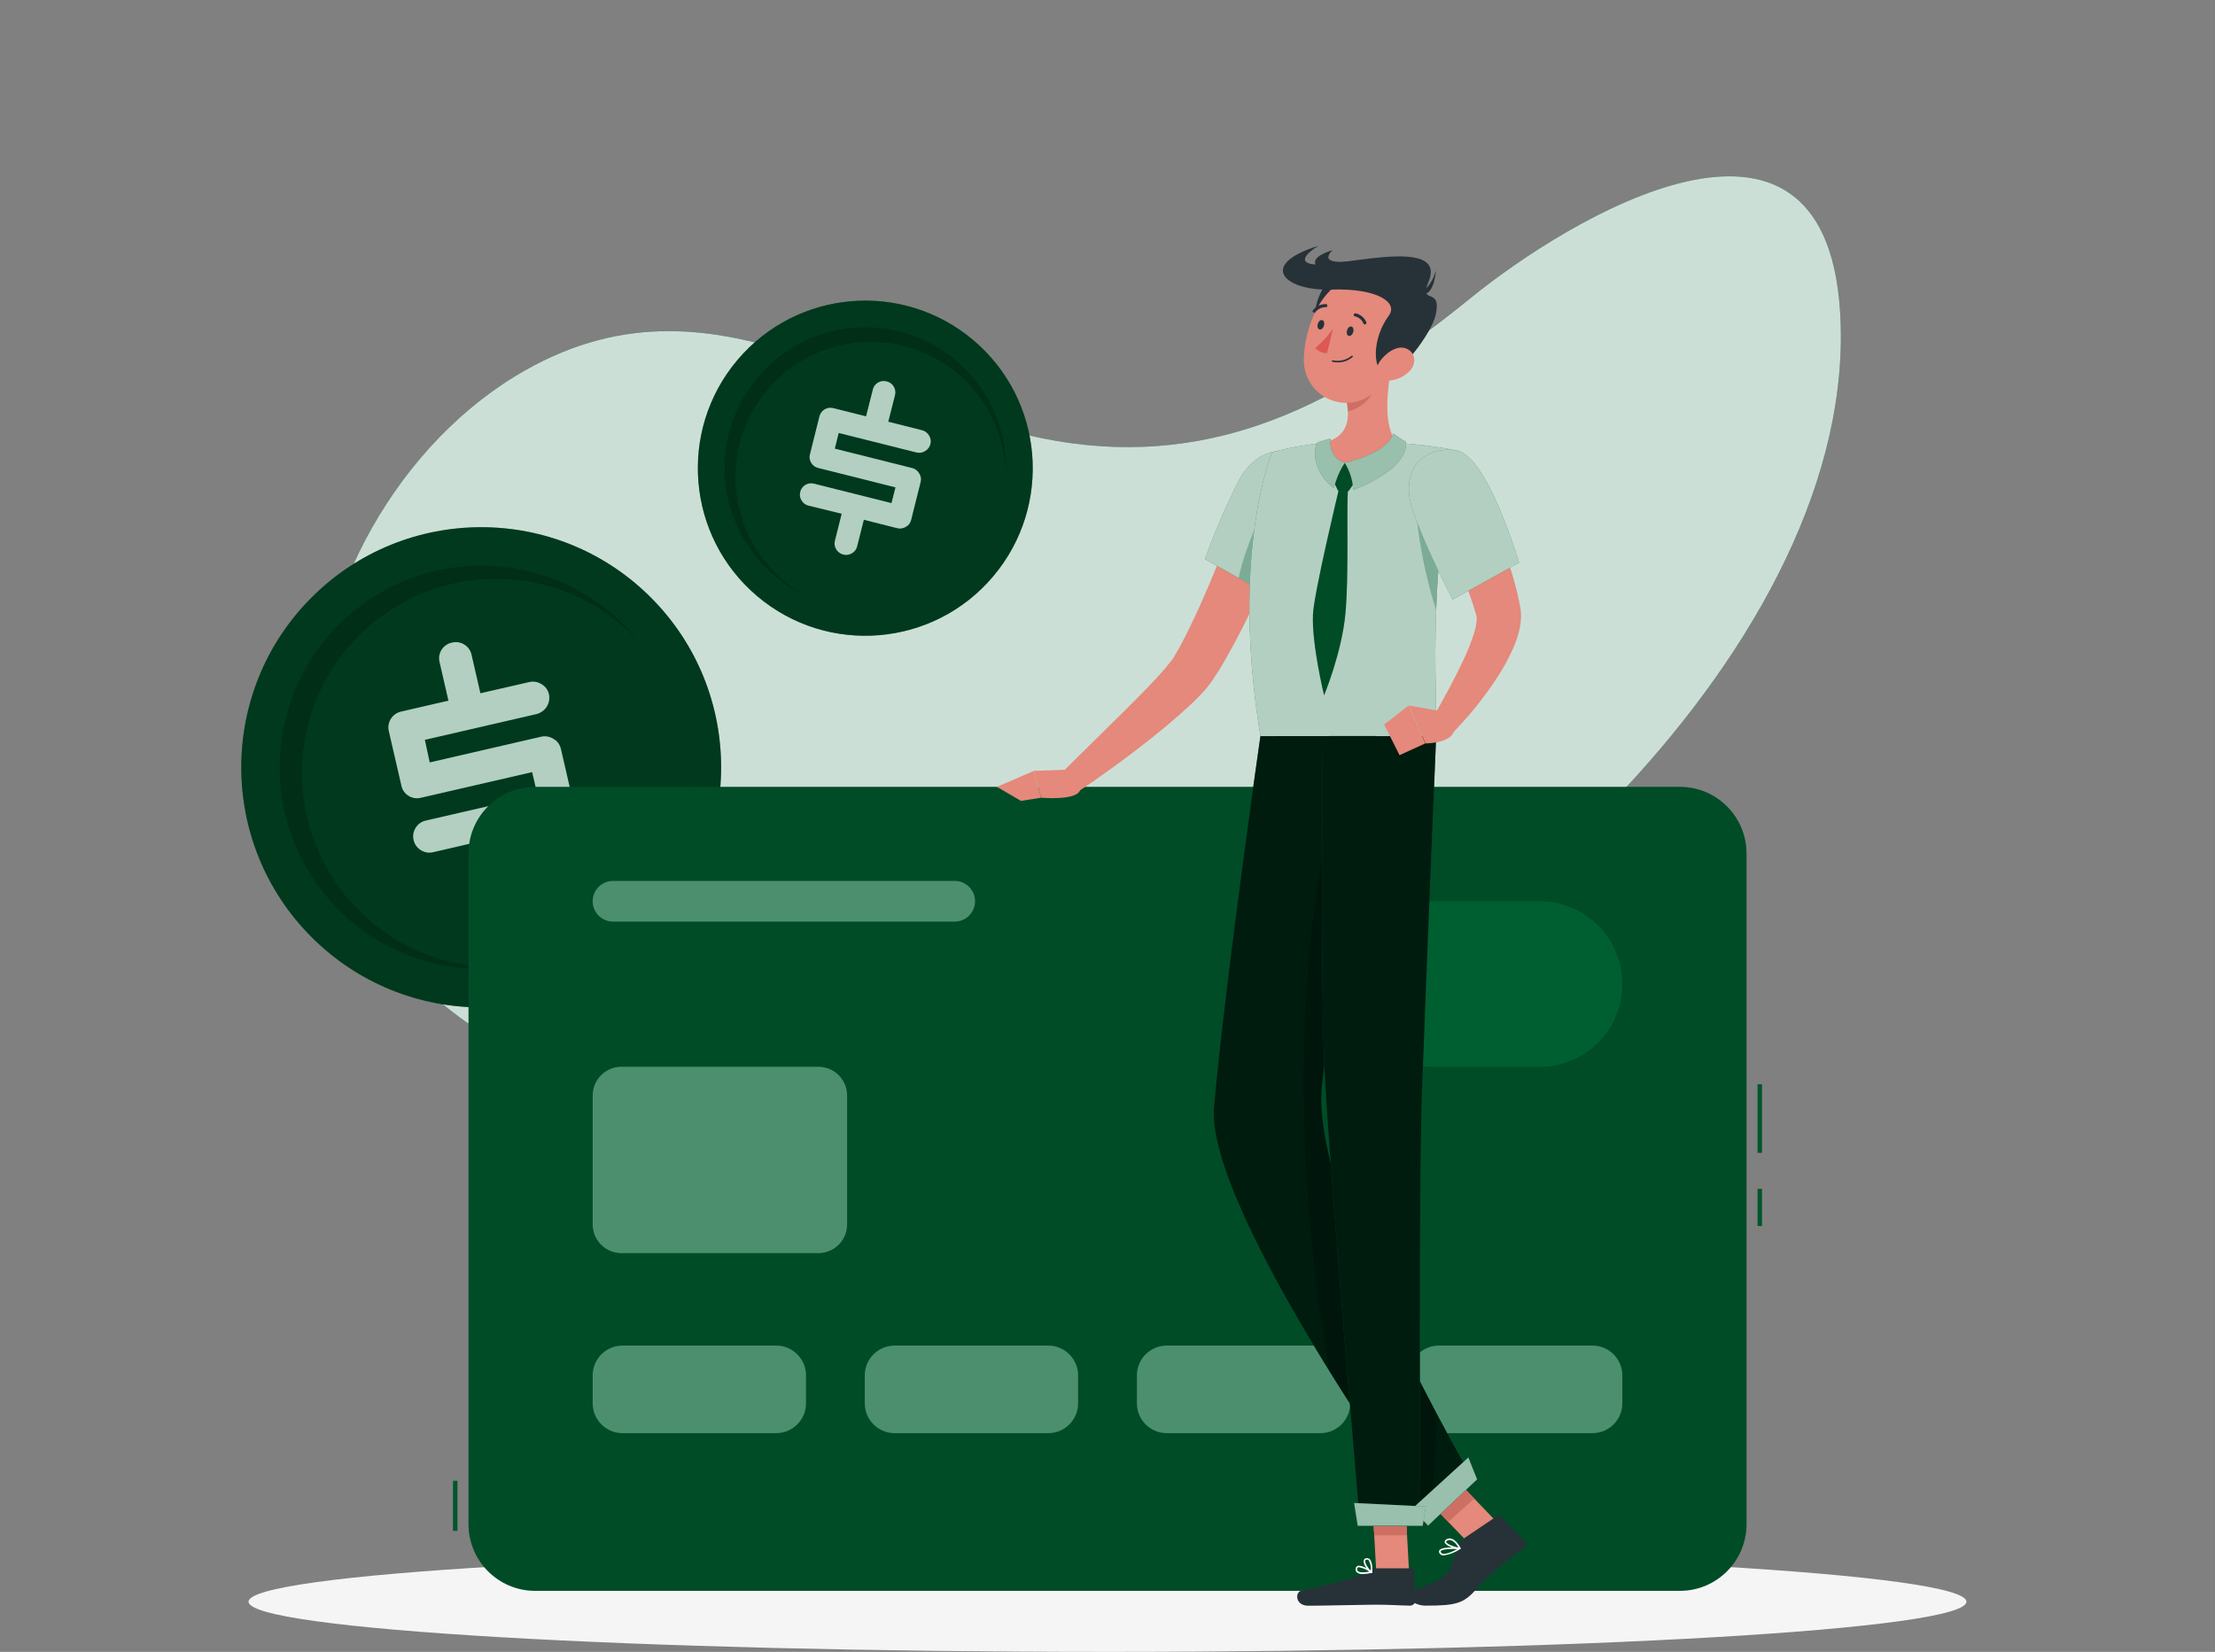 <svg width="185" height="138" viewBox="0 0 185 138" fill="none" xmlns="http://www.w3.org/2000/svg">
<rect x="0" y="0" width="185" height="138" fill="#808080" stroke="none"/>
<path d="M153.683 25.992C155.456 53.602 122.159 83.398 98.157 91.175C75.029 98.683 28.779 95.886 26.414 63.35C25.526 51.128 32.582 37.795 43.038 31.425C59.851 21.192 73.031 34.847 89.603 37.044C102.771 38.788 112.968 32.91 122.847 24.884C131.076 18.207 152.351 5.278 153.683 25.992Z" fill="#005F31"/>
<path opacity="0.8" d="M153.683 25.992C155.456 53.602 122.159 83.398 98.157 91.175C75.029 98.683 28.779 95.886 26.414 63.35C25.526 51.128 32.582 37.795 43.038 31.425C59.851 21.192 73.031 34.847 89.603 37.044C102.771 38.788 112.968 32.91 122.847 24.884C131.076 18.207 152.351 5.278 153.683 25.992Z" fill="white"/>
<path d="M92.5 138C132.121 138 164.239 136.123 164.239 133.808C164.239 131.492 132.121 129.615 92.5 129.615C52.88 129.615 20.761 131.492 20.761 133.808C20.761 136.123 52.88 138 92.5 138Z" fill="#F5F5F5"/>
<path d="M54.361 78.285C62.187 70.452 62.187 57.751 54.361 49.918C46.535 42.084 33.847 42.084 26.021 49.918C18.195 57.751 18.195 70.452 26.021 78.285C33.847 86.118 46.535 86.118 54.361 78.285Z" fill="#005F31"/>
<path opacity="0.4" d="M54.361 78.285C62.187 70.452 62.187 57.751 54.361 49.918C46.535 42.084 33.847 42.084 26.021 49.918C18.195 57.751 18.195 70.452 26.021 78.285C33.847 86.118 46.535 86.118 54.361 78.285Z" fill="black"/>
<path opacity="0.2" d="M56.781 66.934C58.343 57.764 52.183 49.062 43.022 47.497C33.861 45.933 25.167 52.099 23.605 61.269C22.042 70.439 28.202 79.141 37.363 80.706C46.525 82.27 55.218 76.104 56.781 66.934Z" fill="black"/>
<path d="M57.585 65.715C58.209 56.784 51.483 49.038 42.562 48.413C33.64 47.788 25.901 54.52 25.276 63.451C24.652 72.381 31.378 80.128 40.3 80.753C49.222 81.378 56.96 74.645 57.585 65.715Z" fill="#005F31"/>
<path opacity="0.4" d="M57.585 65.715C58.209 56.784 51.483 49.038 42.562 48.413C33.64 47.788 25.901 54.52 25.276 63.451C24.652 72.381 31.378 80.128 40.3 80.753C49.222 81.378 56.96 74.645 57.585 65.715Z" fill="black"/>
<path d="M46.846 62.558L47.9 67.132C47.945 67.306 47.953 67.488 47.923 67.666C47.894 67.844 47.828 68.014 47.73 68.165C47.634 68.319 47.509 68.453 47.361 68.558C47.212 68.663 47.045 68.737 46.868 68.776L42.849 69.706L43.59 72.924C43.633 73.098 43.64 73.279 43.609 73.456C43.579 73.632 43.511 73.801 43.412 73.95C43.316 74.102 43.19 74.232 43.042 74.333C42.894 74.433 42.726 74.502 42.55 74.535C42.373 74.579 42.19 74.588 42.01 74.56C41.83 74.532 41.657 74.468 41.503 74.372C41.349 74.281 41.215 74.159 41.111 74.014C41.006 73.868 40.933 73.703 40.896 73.528L40.156 70.272L36.171 71.194C35.999 71.236 35.821 71.242 35.647 71.213C35.472 71.184 35.306 71.119 35.157 71.024C35.003 70.933 34.869 70.811 34.764 70.666C34.658 70.521 34.585 70.355 34.547 70.18C34.505 70.007 34.498 69.827 34.527 69.651C34.557 69.475 34.621 69.307 34.717 69.157C34.808 69.004 34.931 68.871 35.076 68.767C35.221 68.663 35.386 68.591 35.56 68.554L44.885 66.402L44.448 64.502L35.15 66.646C34.978 66.69 34.798 66.699 34.623 66.671C34.447 66.644 34.279 66.581 34.129 66.487C33.974 66.394 33.841 66.27 33.737 66.123C33.633 65.976 33.561 65.808 33.526 65.632L32.475 61.076C32.394 60.726 32.455 60.358 32.645 60.053C32.836 59.748 33.139 59.531 33.489 59.45L37.455 58.535L36.715 55.313C36.672 55.143 36.664 54.966 36.69 54.792C36.717 54.618 36.778 54.452 36.87 54.302C36.968 54.14 37.099 54.001 37.255 53.894C37.41 53.786 37.587 53.714 37.773 53.68C37.944 53.638 38.122 53.632 38.296 53.661C38.469 53.691 38.635 53.755 38.783 53.85C38.935 53.944 39.067 54.067 39.17 54.213C39.273 54.359 39.345 54.524 39.383 54.699L40.123 57.917L44.193 56.984C44.369 56.941 44.552 56.934 44.73 56.964C44.909 56.994 45.08 57.06 45.232 57.158C45.387 57.247 45.521 57.367 45.627 57.51C45.733 57.653 45.807 57.817 45.846 57.991C45.925 58.349 45.859 58.724 45.665 59.035C45.471 59.345 45.163 59.568 44.807 59.654L35.483 61.806L35.89 63.695L45.181 61.55C45.357 61.508 45.539 61.501 45.718 61.531C45.897 61.561 46.068 61.627 46.22 61.724C46.377 61.811 46.514 61.931 46.622 62.074C46.729 62.218 46.806 62.383 46.846 62.558Z" fill="#005F31"/>
<g opacity="0.7">
<path d="M46.846 62.558L47.9 67.132C47.945 67.306 47.953 67.488 47.923 67.666C47.894 67.844 47.828 68.014 47.73 68.165C47.634 68.319 47.509 68.453 47.361 68.558C47.212 68.663 47.045 68.737 46.868 68.776L42.849 69.706L43.59 72.924C43.633 73.098 43.64 73.279 43.609 73.456C43.579 73.632 43.511 73.801 43.412 73.95C43.316 74.102 43.19 74.232 43.042 74.333C42.894 74.433 42.726 74.502 42.55 74.535C42.373 74.579 42.19 74.588 42.01 74.56C41.83 74.532 41.657 74.468 41.503 74.372C41.349 74.281 41.215 74.159 41.111 74.014C41.006 73.868 40.933 73.703 40.896 73.528L40.156 70.272L36.171 71.194C35.999 71.236 35.821 71.242 35.647 71.213C35.472 71.184 35.306 71.119 35.157 71.024C35.003 70.933 34.869 70.811 34.764 70.666C34.658 70.521 34.585 70.355 34.547 70.18C34.505 70.007 34.498 69.827 34.527 69.651C34.557 69.475 34.621 69.307 34.717 69.157C34.808 69.004 34.931 68.871 35.076 68.767C35.221 68.663 35.386 68.591 35.56 68.554L44.885 66.402L44.448 64.502L35.15 66.646C34.978 66.69 34.798 66.699 34.623 66.671C34.447 66.644 34.279 66.581 34.129 66.487C33.974 66.394 33.841 66.27 33.737 66.123C33.633 65.976 33.561 65.808 33.526 65.632L32.475 61.076C32.394 60.726 32.455 60.358 32.645 60.053C32.836 59.748 33.139 59.531 33.489 59.45L37.455 58.535L36.715 55.313C36.672 55.143 36.664 54.966 36.69 54.792C36.717 54.618 36.778 54.452 36.87 54.302C36.968 54.14 37.099 54.001 37.255 53.894C37.41 53.786 37.587 53.714 37.773 53.68C37.944 53.638 38.122 53.632 38.296 53.661C38.469 53.691 38.635 53.755 38.783 53.85C38.935 53.944 39.067 54.067 39.17 54.213C39.273 54.359 39.345 54.524 39.383 54.699L40.123 57.917L44.193 56.984C44.369 56.941 44.552 56.934 44.73 56.964C44.909 56.994 45.08 57.06 45.232 57.158C45.387 57.247 45.521 57.367 45.627 57.51C45.733 57.653 45.807 57.817 45.846 57.991C45.925 58.349 45.859 58.724 45.665 59.035C45.471 59.345 45.163 59.568 44.807 59.654L35.483 61.806L35.89 63.695L45.181 61.55C45.357 61.508 45.539 61.501 45.718 61.531C45.897 61.561 46.068 61.627 46.22 61.724C46.377 61.811 46.514 61.931 46.622 62.074C46.729 62.218 46.806 62.383 46.846 62.558Z" fill="white"/>
</g>
<path d="M82.953 48.15C87.939 42.244 87.198 33.411 81.298 28.421C75.398 23.43 66.574 24.172 61.588 30.077C56.603 35.983 57.344 44.816 63.243 49.806C69.143 54.797 77.968 54.055 82.953 48.15Z" fill="#005F31"/>
<path opacity="0.4" d="M82.953 48.15C87.939 42.244 87.198 33.411 81.298 28.421C75.398 23.43 66.574 24.172 61.588 30.077C56.603 35.983 57.344 44.816 63.243 49.806C69.143 54.797 77.968 54.055 82.953 48.15Z" fill="black"/>
<path opacity="0.2" d="M81.323 46.593C85.456 41.589 84.753 34.179 79.754 30.043C74.755 25.906 67.353 26.609 63.22 31.613C59.088 36.617 59.79 44.027 64.789 48.163C69.788 52.3 77.191 51.597 81.323 46.593Z" fill="black"/>
<path d="M81.678 46.716C85.459 41.764 84.513 34.682 79.566 30.897C74.619 27.113 67.544 28.059 63.763 33.011C59.982 37.962 60.927 45.045 65.874 48.829C70.821 52.614 77.897 51.668 81.678 46.716Z" fill="#005F31"/>
<path opacity="0.4" d="M81.678 46.716C85.459 41.764 84.513 34.682 79.566 30.897C74.619 27.113 67.544 28.059 63.763 33.011C59.982 37.962 60.927 45.045 65.874 48.829C70.821 52.614 77.897 51.668 81.678 46.716Z" fill="black"/>
<path d="M76.893 40.262L76.098 43.44C76.069 43.56 76.015 43.674 75.94 43.773C75.865 43.872 75.77 43.954 75.661 44.014C75.551 44.081 75.429 44.124 75.302 44.143C75.175 44.161 75.045 44.154 74.921 44.121L72.15 43.421L71.588 45.643C71.559 45.765 71.505 45.879 71.43 45.978C71.355 46.078 71.26 46.16 71.151 46.221C71.046 46.286 70.929 46.329 70.807 46.348C70.685 46.366 70.56 46.36 70.441 46.328C70.317 46.299 70.201 46.246 70.099 46.172C69.997 46.097 69.91 46.003 69.845 45.895C69.778 45.789 69.734 45.671 69.715 45.547C69.695 45.424 69.702 45.297 69.734 45.177L70.3 42.917L67.525 42.24C67.405 42.211 67.291 42.158 67.192 42.084C67.093 42.01 67.01 41.917 66.948 41.81C66.881 41.705 66.836 41.587 66.817 41.464C66.798 41.341 66.805 41.215 66.837 41.095C66.864 40.973 66.917 40.859 66.991 40.758C67.064 40.657 67.158 40.573 67.266 40.51C67.372 40.445 67.491 40.402 67.614 40.385C67.738 40.367 67.863 40.374 67.984 40.406L74.459 42.032L74.792 40.714L68.335 39.092C68.214 39.064 68.1 39.013 68 38.939C67.9 38.866 67.817 38.773 67.754 38.666C67.687 38.56 67.643 38.441 67.626 38.318C67.608 38.194 67.616 38.067 67.651 37.947L68.442 34.781C68.472 34.66 68.526 34.546 68.6 34.446C68.674 34.346 68.767 34.262 68.873 34.199C68.98 34.135 69.098 34.093 69.221 34.075C69.344 34.057 69.469 34.064 69.59 34.095L72.335 34.784L72.897 32.562C72.924 32.437 72.977 32.318 73.052 32.214C73.128 32.11 73.224 32.023 73.334 31.958C73.445 31.893 73.567 31.851 73.695 31.836C73.822 31.821 73.951 31.832 74.074 31.869C74.193 31.897 74.305 31.949 74.403 32.023C74.502 32.096 74.583 32.189 74.644 32.295C74.709 32.401 74.752 32.519 74.771 32.642C74.789 32.765 74.783 32.89 74.751 33.01L74.189 35.232L77.001 35.94C77.124 35.969 77.24 36.023 77.342 36.099C77.444 36.175 77.529 36.271 77.593 36.38C77.66 36.484 77.705 36.601 77.726 36.724C77.746 36.846 77.741 36.971 77.711 37.092C77.68 37.215 77.625 37.331 77.549 37.433C77.472 37.535 77.377 37.62 77.267 37.684C77.158 37.752 77.036 37.797 76.909 37.816C76.781 37.835 76.651 37.828 76.527 37.795L70.048 36.169L69.723 37.48L76.175 39.099C76.299 39.128 76.415 39.183 76.517 39.258C76.618 39.334 76.704 39.43 76.767 39.54C76.839 39.644 76.887 39.763 76.909 39.887C76.93 40.012 76.925 40.139 76.893 40.262Z" fill="#005F31"/>
<g opacity="0.7">
<path d="M76.893 40.262L76.098 43.44C76.069 43.56 76.015 43.674 75.94 43.773C75.865 43.872 75.77 43.954 75.661 44.014C75.551 44.081 75.429 44.124 75.302 44.143C75.175 44.161 75.045 44.154 74.921 44.121L72.15 43.421L71.588 45.643C71.559 45.765 71.505 45.879 71.43 45.978C71.355 46.078 71.26 46.16 71.151 46.221C71.046 46.286 70.929 46.329 70.807 46.348C70.685 46.366 70.56 46.36 70.441 46.328C70.317 46.299 70.201 46.246 70.099 46.172C69.997 46.097 69.91 46.003 69.845 45.895C69.778 45.789 69.734 45.671 69.715 45.547C69.695 45.424 69.702 45.297 69.734 45.177L70.3 42.917L67.525 42.24C67.405 42.211 67.291 42.158 67.192 42.084C67.093 42.01 67.01 41.917 66.948 41.81C66.881 41.705 66.836 41.587 66.817 41.464C66.798 41.341 66.805 41.215 66.837 41.095C66.864 40.973 66.917 40.859 66.991 40.758C67.064 40.657 67.158 40.573 67.266 40.51C67.372 40.445 67.491 40.402 67.614 40.385C67.738 40.367 67.863 40.374 67.984 40.406L74.459 42.032L74.792 40.714L68.335 39.092C68.214 39.064 68.1 39.013 68 38.939C67.9 38.866 67.817 38.773 67.754 38.666C67.687 38.56 67.643 38.441 67.626 38.318C67.608 38.194 67.616 38.067 67.651 37.947L68.442 34.781C68.472 34.66 68.526 34.546 68.6 34.446C68.674 34.346 68.767 34.262 68.873 34.199C68.98 34.135 69.098 34.093 69.221 34.075C69.344 34.057 69.469 34.064 69.59 34.095L72.335 34.784L72.897 32.562C72.924 32.437 72.977 32.318 73.052 32.214C73.128 32.11 73.224 32.023 73.334 31.958C73.445 31.893 73.567 31.851 73.695 31.836C73.822 31.821 73.951 31.832 74.074 31.869C74.193 31.897 74.305 31.949 74.403 32.023C74.502 32.096 74.583 32.189 74.644 32.295C74.709 32.401 74.752 32.519 74.771 32.642C74.789 32.765 74.783 32.89 74.751 33.01L74.189 35.232L77.001 35.94C77.124 35.969 77.24 36.023 77.342 36.099C77.444 36.175 77.529 36.271 77.593 36.38C77.66 36.484 77.705 36.601 77.726 36.724C77.746 36.846 77.741 36.971 77.711 37.092C77.68 37.215 77.625 37.331 77.549 37.433C77.472 37.535 77.377 37.62 77.267 37.684C77.158 37.752 77.036 37.797 76.909 37.816C76.781 37.835 76.651 37.828 76.527 37.795L70.048 36.169L69.723 37.48L76.175 39.099C76.299 39.128 76.415 39.183 76.517 39.258C76.618 39.334 76.704 39.43 76.767 39.54C76.839 39.644 76.887 39.763 76.909 39.887C76.93 40.012 76.925 40.139 76.893 40.262Z" fill="white"/>
</g>
<path d="M38.206 123.708H37.836V127.889H38.206V123.708Z" fill="#005F31"/>
<path opacity="0.1" d="M38.206 123.708H37.836V127.889H38.206V123.708Z" fill="black"/>
<path d="M147.164 90.579H146.794V96.308H147.164V90.579Z" fill="#005F31"/>
<path d="M147.164 99.316H146.794V102.423H147.164V99.316Z" fill="#005F31"/>
<path opacity="0.1" d="M147.164 90.579H146.794V96.308H147.164V90.579Z" fill="black"/>
<path opacity="0.1" d="M147.164 99.316H146.794V102.423H147.164V99.316Z" fill="black"/>
<path d="M140.304 65.735H44.7C41.624 65.735 39.131 68.231 39.131 71.309V127.326C39.131 130.405 41.624 132.9 44.7 132.9H140.304C143.379 132.9 145.872 130.405 145.872 127.326V71.309C145.872 68.231 143.379 65.735 140.304 65.735Z" fill="#005F31"/>
<path opacity="0.2" d="M140.304 65.735H44.7C41.624 65.735 39.131 68.231 39.131 71.309V127.326C39.131 130.405 41.624 132.9 44.7 132.9H140.304C143.379 132.9 145.872 130.405 145.872 127.326V71.309C145.872 68.231 143.379 65.735 140.304 65.735Z" fill="black"/>
<path d="M128.593 89.124C130.426 89.124 132.183 88.395 133.478 87.098C134.774 85.802 135.501 84.043 135.501 82.209C135.501 80.375 134.774 78.616 133.478 77.32C132.183 76.023 130.426 75.294 128.593 75.294H119.676C117.844 75.294 116.087 76.023 114.792 77.32C113.496 78.616 112.769 80.375 112.769 82.209C112.769 84.043 113.496 85.802 114.792 87.098C116.087 88.395 117.844 89.124 119.676 89.124H128.593Z" fill="#005F31"/>
<path d="M68.354 89.12H51.9C50.576 89.12 49.502 90.194 49.502 91.52V102.286C49.502 103.612 50.576 104.686 51.9 104.686H68.354C69.678 104.686 70.751 103.612 70.751 102.286V91.52C70.751 90.194 69.678 89.12 68.354 89.12Z" fill="#005F31"/>
<path opacity="0.3" d="M68.354 89.12H51.9C50.576 89.12 49.502 90.194 49.502 91.52V102.286C49.502 103.612 50.576 104.686 51.9 104.686H68.354C69.678 104.686 70.751 103.612 70.751 102.286V91.52C70.751 90.194 69.678 89.12 68.354 89.12Z" fill="white"/>
<path d="M79.739 73.594H51.2C50.263 73.594 49.502 74.355 49.502 75.292C49.502 76.23 50.263 76.99 51.2 76.99H79.739C80.677 76.99 81.437 76.23 81.437 75.292C81.437 74.355 80.677 73.594 79.739 73.594Z" fill="#005F31"/>
<path opacity="0.3" d="M79.739 73.594H51.2C50.263 73.594 49.502 74.355 49.502 75.292C49.502 76.23 50.263 76.99 51.2 76.99H79.739C80.677 76.99 81.437 76.23 81.437 75.292C81.437 74.355 80.677 73.594 79.739 73.594Z" fill="white"/>
<path d="M64.828 112.412H51.992C50.617 112.412 49.502 113.528 49.502 114.904V117.234C49.502 118.61 50.617 119.726 51.992 119.726H64.828C66.203 119.726 67.318 118.61 67.318 117.234V114.904C67.318 113.528 66.203 112.412 64.828 112.412Z" fill="#005F31"/>
<path opacity="0.3" d="M64.828 112.412H51.992C50.617 112.412 49.502 113.528 49.502 114.904V117.234C49.502 118.61 50.617 119.726 51.992 119.726H64.828C66.203 119.726 67.318 118.61 67.318 117.234V114.904C67.318 113.528 66.203 112.412 64.828 112.412Z" fill="white"/>
<path d="M87.553 112.412H74.718C73.343 112.412 72.228 113.528 72.228 114.904V117.234C72.228 118.61 73.343 119.726 74.718 119.726H87.553C88.928 119.726 90.043 118.61 90.043 117.234V114.904C90.043 113.528 88.928 112.412 87.553 112.412Z" fill="#005F31"/>
<path opacity="0.3" d="M87.553 112.412H74.718C73.343 112.412 72.228 113.528 72.228 114.904V117.234C72.228 118.61 73.343 119.726 74.718 119.726H87.553C88.928 119.726 90.043 118.61 90.043 117.234V114.904C90.043 113.528 88.928 112.412 87.553 112.412Z" fill="white"/>
<path d="M110.282 112.412H97.447C96.072 112.412 94.957 113.528 94.957 114.904V117.234C94.957 118.61 96.072 119.726 97.447 119.726H110.282C111.657 119.726 112.772 118.61 112.772 117.234V114.904C112.772 113.528 111.657 112.412 110.282 112.412Z" fill="#005F31"/>
<path opacity="0.3" d="M110.282 112.412H97.447C96.072 112.412 94.957 113.528 94.957 114.904V117.234C94.957 118.61 96.072 119.726 97.447 119.726H110.282C111.657 119.726 112.772 118.61 112.772 117.234V114.904C112.772 113.528 111.657 112.412 110.282 112.412Z" fill="white"/>
<path d="M133.008 112.412H120.172C118.797 112.412 117.682 113.528 117.682 114.904V117.234C117.682 118.61 118.797 119.726 120.172 119.726H133.008C134.383 119.726 135.498 118.61 135.498 117.234V114.904C135.498 113.528 134.383 112.412 133.008 112.412Z" fill="#005F31"/>
<path opacity="0.3" d="M133.008 112.412H120.172C118.797 112.412 117.682 113.528 117.682 114.904V117.234C117.682 118.61 118.797 119.726 120.172 119.726H133.008C134.383 119.726 135.498 118.61 135.498 117.234V114.904C135.498 113.528 134.383 112.412 133.008 112.412Z" fill="white"/>
<path d="M108.41 41.432C107.533 43.91 106.56 46.306 105.528 48.702C104.483 51.139 103.284 53.507 101.939 55.791C101.757 56.084 101.569 56.376 101.373 56.669L101.228 56.887L101.032 57.158C100.899 57.328 100.773 57.476 100.662 57.621C100.196 58.141 99.702 58.635 99.182 59.102C98.194 60.017 97.188 60.846 96.17 61.665C94.128 63.287 92.041 64.806 89.88 66.246L88.589 64.643L94.028 59.276C94.927 58.384 95.819 57.484 96.651 56.584C97.062 56.136 97.462 55.676 97.791 55.254C97.872 55.15 97.943 55.047 98.006 54.958L98.083 54.832L98.191 54.639C98.335 54.384 98.487 54.136 98.627 53.873C99.759 51.743 100.758 49.428 101.72 47.08C102.682 44.732 103.607 42.365 104.495 40.017L108.41 41.432Z" fill="#E4897B"/>
<path d="M109.45 39.647C110.29 42.106 105.354 49.339 105.354 49.339L100.64 46.714C101.443 44.457 102.393 42.255 103.482 40.121C105.132 36.995 108.529 36.947 109.45 39.647Z" fill="#005F31"/>
<path opacity="0.7" d="M109.45 39.647C110.29 42.106 105.354 49.339 105.354 49.339L100.64 46.714C101.443 44.457 102.393 42.255 103.482 40.121C105.132 36.995 108.529 36.947 109.45 39.647Z" fill="white"/>
<path opacity="0.31" d="M109.52 39.955C108.462 39.447 107.244 39.873 105.961 41.903C104.677 43.932 103.585 47.321 103.467 48.288L105.357 49.336C105.357 49.336 109.912 42.654 109.52 39.955Z" fill="#005F31"/>
<path d="M106.257 37.766C106.257 37.766 102.734 46.058 105.272 61.498H119.943C120.124 59.243 119.088 48.247 121.63 37.625C120.015 37.31 118.381 37.102 116.739 37.003C114.662 36.884 112.581 36.884 110.504 37.003C109.071 37.148 107.651 37.403 106.257 37.766Z" fill="#005F31"/>
<path opacity="0.7" d="M106.257 37.766C106.257 37.766 102.734 46.058 105.272 61.498H119.943C120.124 59.243 119.088 48.247 121.63 37.625C120.015 37.31 118.381 37.102 116.739 37.003C114.662 36.884 112.581 36.884 110.504 37.003C109.071 37.148 107.651 37.403 106.257 37.766Z" fill="white"/>
<path d="M125.138 127.282L122.966 129.23L118.826 124.919L121.001 122.971L125.138 127.282Z" fill="#E4897B"/>
<path d="M117.69 131.337H114.948L114.593 124.978H117.334L117.69 131.337Z" fill="#E4897B"/>
<path d="M118.829 124.919L120.961 127.141L123.136 125.193L121.005 122.971L118.829 124.919Z" fill="#CE6F64"/>
<path d="M117.334 124.982H114.593L114.778 128.26H117.519L117.334 124.982Z" fill="#CE6F64"/>
<path d="M105.272 61.498C105.272 61.498 102.383 81.52 101.398 92.416C100.607 101.16 119.495 127.23 119.495 127.23L123.147 123.789C123.147 123.789 109.353 100.416 110.415 90.683C111.444 81.257 114.929 61.487 114.929 61.487L105.272 61.498Z" fill="#005F31"/>
<path opacity="0.7" d="M105.272 61.498C105.272 61.498 102.383 81.52 101.398 92.416C100.607 101.16 119.495 127.23 119.495 127.23L123.147 123.789C123.147 123.789 109.353 100.416 110.415 90.683C111.444 81.257 114.929 61.487 114.929 61.487L105.272 61.498Z" fill="black"/>
<path opacity="0.2" d="M110.415 90.694C110.945 85.838 112.129 78.231 113.146 72.002C112.613 70.957 111.118 68.843 111.118 68.843C109.779 73.476 106.867 90.942 111.022 114.53C115.351 121.515 119.495 127.241 119.495 127.241L120.061 118.234C116.062 110.701 109.679 97.423 110.415 90.694Z" fill="black"/>
<path d="M110.489 61.498C110.489 61.498 110.23 82.479 110.674 90.342C111.159 98.949 113.601 127.467 113.601 127.467H118.626C118.626 127.467 118.474 99.645 118.77 91.127C119.099 81.868 119.95 61.498 119.95 61.498H110.489Z" fill="#005F31"/>
<path opacity="0.7" d="M110.489 61.498C110.489 61.498 110.23 82.479 110.674 90.342C111.159 98.949 113.601 127.467 113.601 127.467H118.626C118.626 127.467 118.474 99.645 118.77 91.127C119.099 81.868 119.95 61.498 119.95 61.498H110.489Z" fill="black"/>
<path d="M114.804 131.022H117.886C117.937 131.02 117.987 131.039 118.025 131.073C118.063 131.108 118.086 131.156 118.089 131.208L118.241 133.648C118.241 133.712 118.229 133.775 118.205 133.834C118.182 133.893 118.146 133.947 118.102 133.992C118.057 134.038 118.004 134.074 117.945 134.099C117.887 134.124 117.824 134.137 117.76 134.137C116.687 134.119 116.173 134.056 114.818 134.056C113.986 134.056 110.441 134.145 109.291 134.145C108.14 134.145 108.181 133.004 108.658 132.9C110.845 132.437 113.557 131.789 114.334 131.189C114.468 131.083 114.633 131.025 114.804 131.022Z" fill="#263238"/>
<path d="M122.366 128.452L125.008 126.671C125.051 126.636 125.105 126.618 125.16 126.618C125.215 126.618 125.268 126.636 125.312 126.671L127.332 128.711C127.371 128.756 127.4 128.809 127.417 128.867C127.434 128.924 127.438 128.984 127.428 129.043C127.419 129.102 127.397 129.158 127.364 129.208C127.331 129.258 127.287 129.299 127.236 129.33C125.548 130.63 124.331 131.611 123.369 132.693C122.259 133.956 121.66 134.137 119.07 134.137C117.871 134.137 117.194 133.126 117.682 132.971C121.996 131.604 120.842 131.008 121.893 129.004C122.002 128.783 122.165 128.594 122.366 128.452Z" fill="#263238"/>
<path d="M89.211 64.298L86.351 64.398L86.95 66.643C86.95 66.643 89.94 66.909 90.206 66.006L89.211 64.298Z" fill="#E4897B"/>
<path d="M83.265 65.735L85.27 66.906L86.95 66.643L86.351 64.398L83.265 65.735Z" fill="#E4897B"/>
<path opacity="0.31" d="M118.352 40.247C118.049 41.995 118.452 46.173 119.95 51.01C120.068 46.866 120.549 42.74 121.39 38.681V38.658C120.428 38.562 118.644 38.606 118.352 40.247Z" fill="#005F31"/>
<path d="M116.365 29.973C115.903 31.981 115.381 35.662 116.735 37.01C116.735 37.01 116.15 38.673 112.421 38.673C108.321 38.673 110.501 37.01 110.501 37.01C112.758 36.477 112.758 34.814 112.421 33.255L116.365 29.973Z" fill="#E4897B"/>
<path d="M112.317 38.666L111.207 39.847L111.751 40.988L112.635 41.029L113.39 39.94L112.317 38.666Z" fill="#005F31"/>
<path d="M114.759 31.31L112.425 33.244C112.509 33.609 112.561 33.98 112.58 34.355C113.438 34.232 114.645 33.292 114.767 32.395C114.832 32.036 114.829 31.668 114.759 31.31Z" fill="#CE6F64"/>
<path d="M111.5 23.166C110.097 23.644 108.976 27.366 110.612 28.351C112.247 29.336 114.164 22.259 111.5 23.166Z" fill="#263238"/>
<path d="M117.242 27.87C116.406 30.462 116.051 32.029 114.364 33.092C113.819 33.442 113.19 33.636 112.543 33.654C111.896 33.672 111.257 33.513 110.694 33.193C110.131 32.873 109.667 32.406 109.35 31.841C109.034 31.276 108.878 30.635 108.899 29.988C108.932 27.496 110.294 23.659 113.161 23.177C113.779 23.058 114.418 23.103 115.013 23.308C115.608 23.514 116.138 23.872 116.552 24.347C116.965 24.822 117.246 25.398 117.367 26.016C117.489 26.634 117.445 27.273 117.242 27.87Z" fill="#E4897B"/>
<path d="M119.314 23.536C118.478 25.559 120.424 23.87 119.921 26.27C119.595 27.833 116.776 31.577 115.688 31.236C114.6 30.895 114.611 28.24 115.999 26.362C116.798 25.285 115.07 24.062 111.189 24.192C107.308 24.322 104.962 22.136 110.12 20.533C110.12 20.533 108.218 21.644 109.346 22.014C110.945 22.61 120.99 19.485 119.314 23.536Z" fill="#263238"/>
<path d="M118.574 24.462C118.533 24.462 119.444 24.236 119.928 22.61C119.928 22.636 119.769 25.033 118.574 24.462Z" fill="#263238"/>
<path d="M111.311 20.892C108.924 21.633 109.912 22.466 110.9 22.674L113.165 21.785C109.724 22.24 111.311 20.892 111.311 20.892Z" fill="#263238"/>
<path d="M117.701 31.036C117.204 31.519 116.543 31.793 115.851 31.803C114.937 31.803 114.741 30.936 115.233 30.21C115.669 29.558 116.668 28.773 117.475 29.125C118.282 29.477 118.307 30.44 117.701 31.036Z" fill="#E4897B"/>
<path d="M113.028 27.725C112.972 27.94 112.813 28.096 112.658 28.058C112.502 28.021 112.447 27.825 112.502 27.61C112.558 27.396 112.717 27.24 112.872 27.281C113.028 27.322 113.083 27.51 113.028 27.725Z" fill="#263238"/>
<path d="M110.586 27.188C110.53 27.403 110.371 27.558 110.216 27.521C110.06 27.485 110.005 27.292 110.06 27.077C110.116 26.862 110.271 26.707 110.43 26.744C110.589 26.781 110.63 26.973 110.586 27.188Z" fill="#263238"/>
<path d="M111.333 27.466C110.912 28.066 110.415 28.607 109.853 29.077C109.977 29.214 110.129 29.323 110.299 29.395C110.469 29.468 110.653 29.502 110.837 29.495L111.333 27.466Z" fill="#DE5753"/>
<path d="M111.74 30.277C111.587 30.277 111.434 30.259 111.285 30.225C111.269 30.221 111.255 30.21 111.246 30.196C111.237 30.181 111.234 30.164 111.237 30.147C111.241 30.131 111.252 30.117 111.266 30.108C111.281 30.099 111.298 30.096 111.315 30.099C111.587 30.16 111.87 30.158 112.141 30.094C112.413 30.03 112.667 29.905 112.883 29.729C112.896 29.717 112.912 29.71 112.93 29.71C112.947 29.71 112.964 29.717 112.976 29.729C112.988 29.741 112.995 29.758 112.995 29.775C112.995 29.792 112.988 29.809 112.976 29.821C112.632 30.117 112.193 30.279 111.74 30.277Z" fill="#263238"/>
<path d="M113.997 27.107C113.972 27.107 113.947 27.1 113.926 27.086C113.905 27.072 113.888 27.052 113.879 27.029C113.818 26.88 113.722 26.749 113.6 26.645C113.478 26.541 113.332 26.468 113.176 26.433C113.159 26.43 113.142 26.425 113.127 26.416C113.112 26.407 113.099 26.396 113.089 26.382C113.079 26.368 113.071 26.352 113.067 26.336C113.063 26.319 113.062 26.302 113.065 26.285C113.07 26.25 113.089 26.22 113.116 26.199C113.144 26.178 113.178 26.169 113.213 26.173C113.412 26.214 113.598 26.303 113.756 26.432C113.913 26.561 114.037 26.726 114.116 26.914C114.123 26.93 114.127 26.946 114.127 26.963C114.128 26.981 114.125 26.998 114.119 27.014C114.113 27.03 114.103 27.044 114.091 27.056C114.079 27.068 114.065 27.078 114.049 27.084C114.034 27.096 114.016 27.103 113.997 27.107Z" fill="#263238"/>
<path d="M109.761 26.125C109.731 26.125 109.702 26.114 109.679 26.096C109.653 26.073 109.636 26.041 109.632 26.007C109.629 25.972 109.639 25.938 109.661 25.91C109.791 25.748 109.957 25.618 110.145 25.53C110.334 25.442 110.54 25.398 110.748 25.403C110.765 25.404 110.782 25.409 110.797 25.417C110.812 25.425 110.826 25.436 110.837 25.449C110.848 25.462 110.856 25.477 110.861 25.493C110.866 25.51 110.868 25.527 110.867 25.544C110.866 25.561 110.862 25.578 110.854 25.593C110.846 25.609 110.835 25.622 110.822 25.634C110.809 25.645 110.794 25.653 110.777 25.658C110.761 25.663 110.743 25.664 110.726 25.662C110.56 25.66 110.395 25.697 110.245 25.769C110.095 25.841 109.963 25.946 109.86 26.077C109.849 26.092 109.833 26.104 109.816 26.113C109.799 26.121 109.78 26.125 109.761 26.125Z" fill="#263238"/>
<path d="M122.341 39.517C122.629 39.966 122.87 40.362 123.114 40.791C123.358 41.221 123.591 41.636 123.821 42.066C124.272 42.921 124.698 43.795 125.086 44.688C125.901 46.515 126.513 48.426 126.91 50.388L126.947 50.576L126.966 50.669L126.992 50.825C127.023 51.032 127.039 51.241 127.04 51.45C127.036 51.801 126.999 52.151 126.929 52.495C126.803 53.062 126.622 53.615 126.388 54.147C125.973 55.078 125.478 55.971 124.908 56.817C123.832 58.425 122.608 59.929 121.253 61.309L119.643 60.017C120.539 58.454 121.43 56.832 122.178 55.243C122.545 54.483 122.859 53.699 123.118 52.895C123.223 52.56 123.295 52.215 123.332 51.865C123.345 51.751 123.345 51.635 123.332 51.521C123.332 51.487 123.332 51.458 123.31 51.454C123.288 51.45 123.31 51.454 123.31 51.436L123.288 51.362L123.243 51.21C123.01 50.393 122.732 49.589 122.411 48.802C122.085 47.999 121.723 47.199 121.342 46.403C120.961 45.606 120.55 44.821 120.128 44.036C119.921 43.643 119.703 43.254 119.484 42.869L118.833 41.758L122.341 39.517Z" fill="#E4897B"/>
<path d="M113.834 131.496C113.65 131.515 113.465 131.463 113.316 131.352C113.275 131.306 113.245 131.249 113.231 131.188C113.217 131.128 113.218 131.064 113.235 131.004C113.243 130.963 113.261 130.926 113.288 130.894C113.314 130.862 113.348 130.838 113.387 130.822C113.723 130.689 114.497 131.222 114.585 131.282C114.596 131.288 114.605 131.299 114.61 131.311C114.614 131.323 114.615 131.336 114.611 131.348C114.609 131.361 114.604 131.372 114.595 131.382C114.587 131.391 114.576 131.397 114.563 131.4C114.324 131.458 114.08 131.49 113.834 131.496ZM113.512 130.93C113.487 130.926 113.461 130.926 113.435 130.93C113.416 130.937 113.399 130.949 113.387 130.964C113.375 130.98 113.367 130.999 113.364 131.019C113.351 131.057 113.348 131.099 113.356 131.139C113.364 131.18 113.382 131.217 113.409 131.248C113.535 131.374 113.894 131.389 114.386 131.293C114.124 131.111 113.826 130.989 113.512 130.934V130.93Z" fill="white"/>
<path d="M114.548 131.404H114.515C114.241 131.241 113.834 130.663 113.897 130.367C113.908 130.313 113.937 130.264 113.979 130.228C114.022 130.192 114.075 130.172 114.13 130.171C114.179 130.164 114.229 130.169 114.275 130.184C114.322 130.2 114.365 130.225 114.4 130.259C114.678 130.53 114.615 131.319 114.615 131.352C114.614 131.363 114.609 131.374 114.603 131.383C114.597 131.392 114.588 131.399 114.578 131.404H114.548ZM114.178 130.293H114.149C114.056 130.293 114.034 130.348 114.027 130.385C113.986 130.582 114.256 131.015 114.493 131.215C114.527 130.915 114.465 130.611 114.315 130.348C114.297 130.33 114.275 130.316 114.251 130.306C114.226 130.297 114.201 130.292 114.175 130.293H114.178Z" fill="white"/>
<path d="M120.591 129.941C120.522 129.943 120.454 129.93 120.391 129.904C120.342 129.884 120.299 129.853 120.264 129.813C120.23 129.773 120.206 129.726 120.195 129.674C120.185 129.643 120.184 129.61 120.191 129.578C120.198 129.546 120.213 129.517 120.235 129.493C120.483 129.193 121.782 129.282 121.93 129.293C121.944 129.293 121.957 129.298 121.968 129.307C121.978 129.316 121.986 129.328 121.989 129.341C121.992 129.354 121.991 129.368 121.985 129.381C121.98 129.393 121.971 129.404 121.96 129.411C121.546 129.684 121.079 129.865 120.591 129.941ZM121.375 129.4C120.92 129.4 120.443 129.445 120.335 129.574C120.329 129.584 120.326 129.596 120.326 129.608C120.326 129.619 120.329 129.631 120.335 129.641C120.341 129.673 120.355 129.703 120.376 129.728C120.397 129.753 120.423 129.773 120.454 129.785C120.661 129.871 121.127 129.73 121.715 129.415L121.375 129.4Z" fill="white"/>
<path d="M121.926 129.422C121.556 129.422 120.724 129.137 120.661 128.841C120.661 128.767 120.661 128.663 120.838 128.578C121.475 128.278 121.967 129.285 121.989 129.319C121.994 129.329 121.996 129.341 121.996 129.352C121.996 129.364 121.994 129.375 121.989 129.385C121.983 129.397 121.974 129.406 121.963 129.413C121.952 129.419 121.939 129.423 121.926 129.422ZM121.072 128.656C121.009 128.655 120.947 128.669 120.89 128.697C120.813 128.734 120.776 128.774 120.783 128.811C120.82 128.985 121.419 129.23 121.812 129.282C121.693 129.082 121.408 128.656 121.072 128.656Z" fill="white"/>
<path d="M120.376 59.417L117.66 58.939L119.062 62.106C119.062 62.106 121.553 62.106 121.442 60.802L120.376 59.417Z" fill="#E4897B"/>
<path d="M115.607 60.528L116.891 63.087L119.048 62.102L117.645 58.939L115.607 60.528Z" fill="#E4897B"/>
<path d="M123.369 123.589L119.273 127.452L117.952 126.034L122.64 121.76L123.369 123.589Z" fill="#005F31"/>
<path opacity="0.6" d="M123.369 123.589L119.273 127.452L117.952 126.034L122.64 121.76L123.369 123.589Z" fill="white"/>
<path d="M118.825 127.467H113.398L113.098 125.56L119.088 125.856L118.825 127.467Z" fill="#005F31"/>
<path opacity="0.6" d="M118.825 127.467H113.398L113.098 125.56L119.088 125.856L118.825 127.467Z" fill="white"/>
<path d="M121.63 37.625C124.22 37.995 126.873 47.002 126.873 47.002L121.323 50.084C121.323 50.084 119.07 45.803 117.993 42.625C116.865 39.295 118.859 37.218 121.63 37.625Z" fill="#005F31"/>
<path opacity="0.7" d="M121.63 37.625C124.22 37.995 126.873 47.002 126.873 47.002L121.323 50.084C121.323 50.084 119.07 45.803 117.993 42.625C116.865 39.295 118.859 37.218 121.63 37.625Z" fill="white"/>
<path opacity="0.2" d="M112.317 38.666L111.207 39.847L111.751 40.988L112.635 41.029L113.39 39.94L112.317 38.666Z" fill="black"/>
<path d="M111.847 40.784C111.847 40.784 109.742 49.514 109.661 51.328C109.546 53.825 110.589 58.087 110.589 58.087C110.589 58.087 112.069 54.543 112.373 51.251C112.676 47.958 112.45 42.632 112.587 40.784H111.847Z" fill="#005F31"/>
<path opacity="0.2" d="M111.847 40.784C111.847 40.784 109.742 49.514 109.661 51.328C109.546 53.825 110.589 58.087 110.589 58.087C110.589 58.087 112.069 54.543 112.373 51.251C112.676 47.958 112.45 42.632 112.587 40.784H111.847Z" fill="black"/>
<path d="M112.317 38.666C112.739 39.349 112.983 40.127 113.028 40.928C113.028 40.928 117.645 39.299 117.427 36.91C117.427 36.91 116.772 36.521 116.358 36.206C116.358 36.206 116.202 37.71 112.317 38.666Z" fill="#005F31"/>
<path opacity="0.6" d="M112.317 38.666C112.739 39.349 112.983 40.127 113.028 40.928C113.028 40.928 117.645 39.299 117.427 36.91C117.427 36.91 116.772 36.521 116.358 36.206C116.358 36.206 116.202 37.71 112.317 38.666Z" fill="white"/>
<path d="M112.317 38.666C111.893 39.312 111.587 40.03 111.414 40.784C111.414 40.784 109.324 39.369 109.953 37.01C110.336 36.856 110.731 36.732 111.133 36.64C111.133 36.64 110.859 38.166 112.317 38.666Z" fill="#005F31"/>
<path opacity="0.6" d="M112.317 38.666C111.893 39.312 111.587 40.03 111.414 40.784C111.414 40.784 109.324 39.369 109.953 37.01C110.336 36.856 110.731 36.732 111.133 36.64C111.133 36.64 110.859 38.166 112.317 38.666Z" fill="white"/>
</svg>
